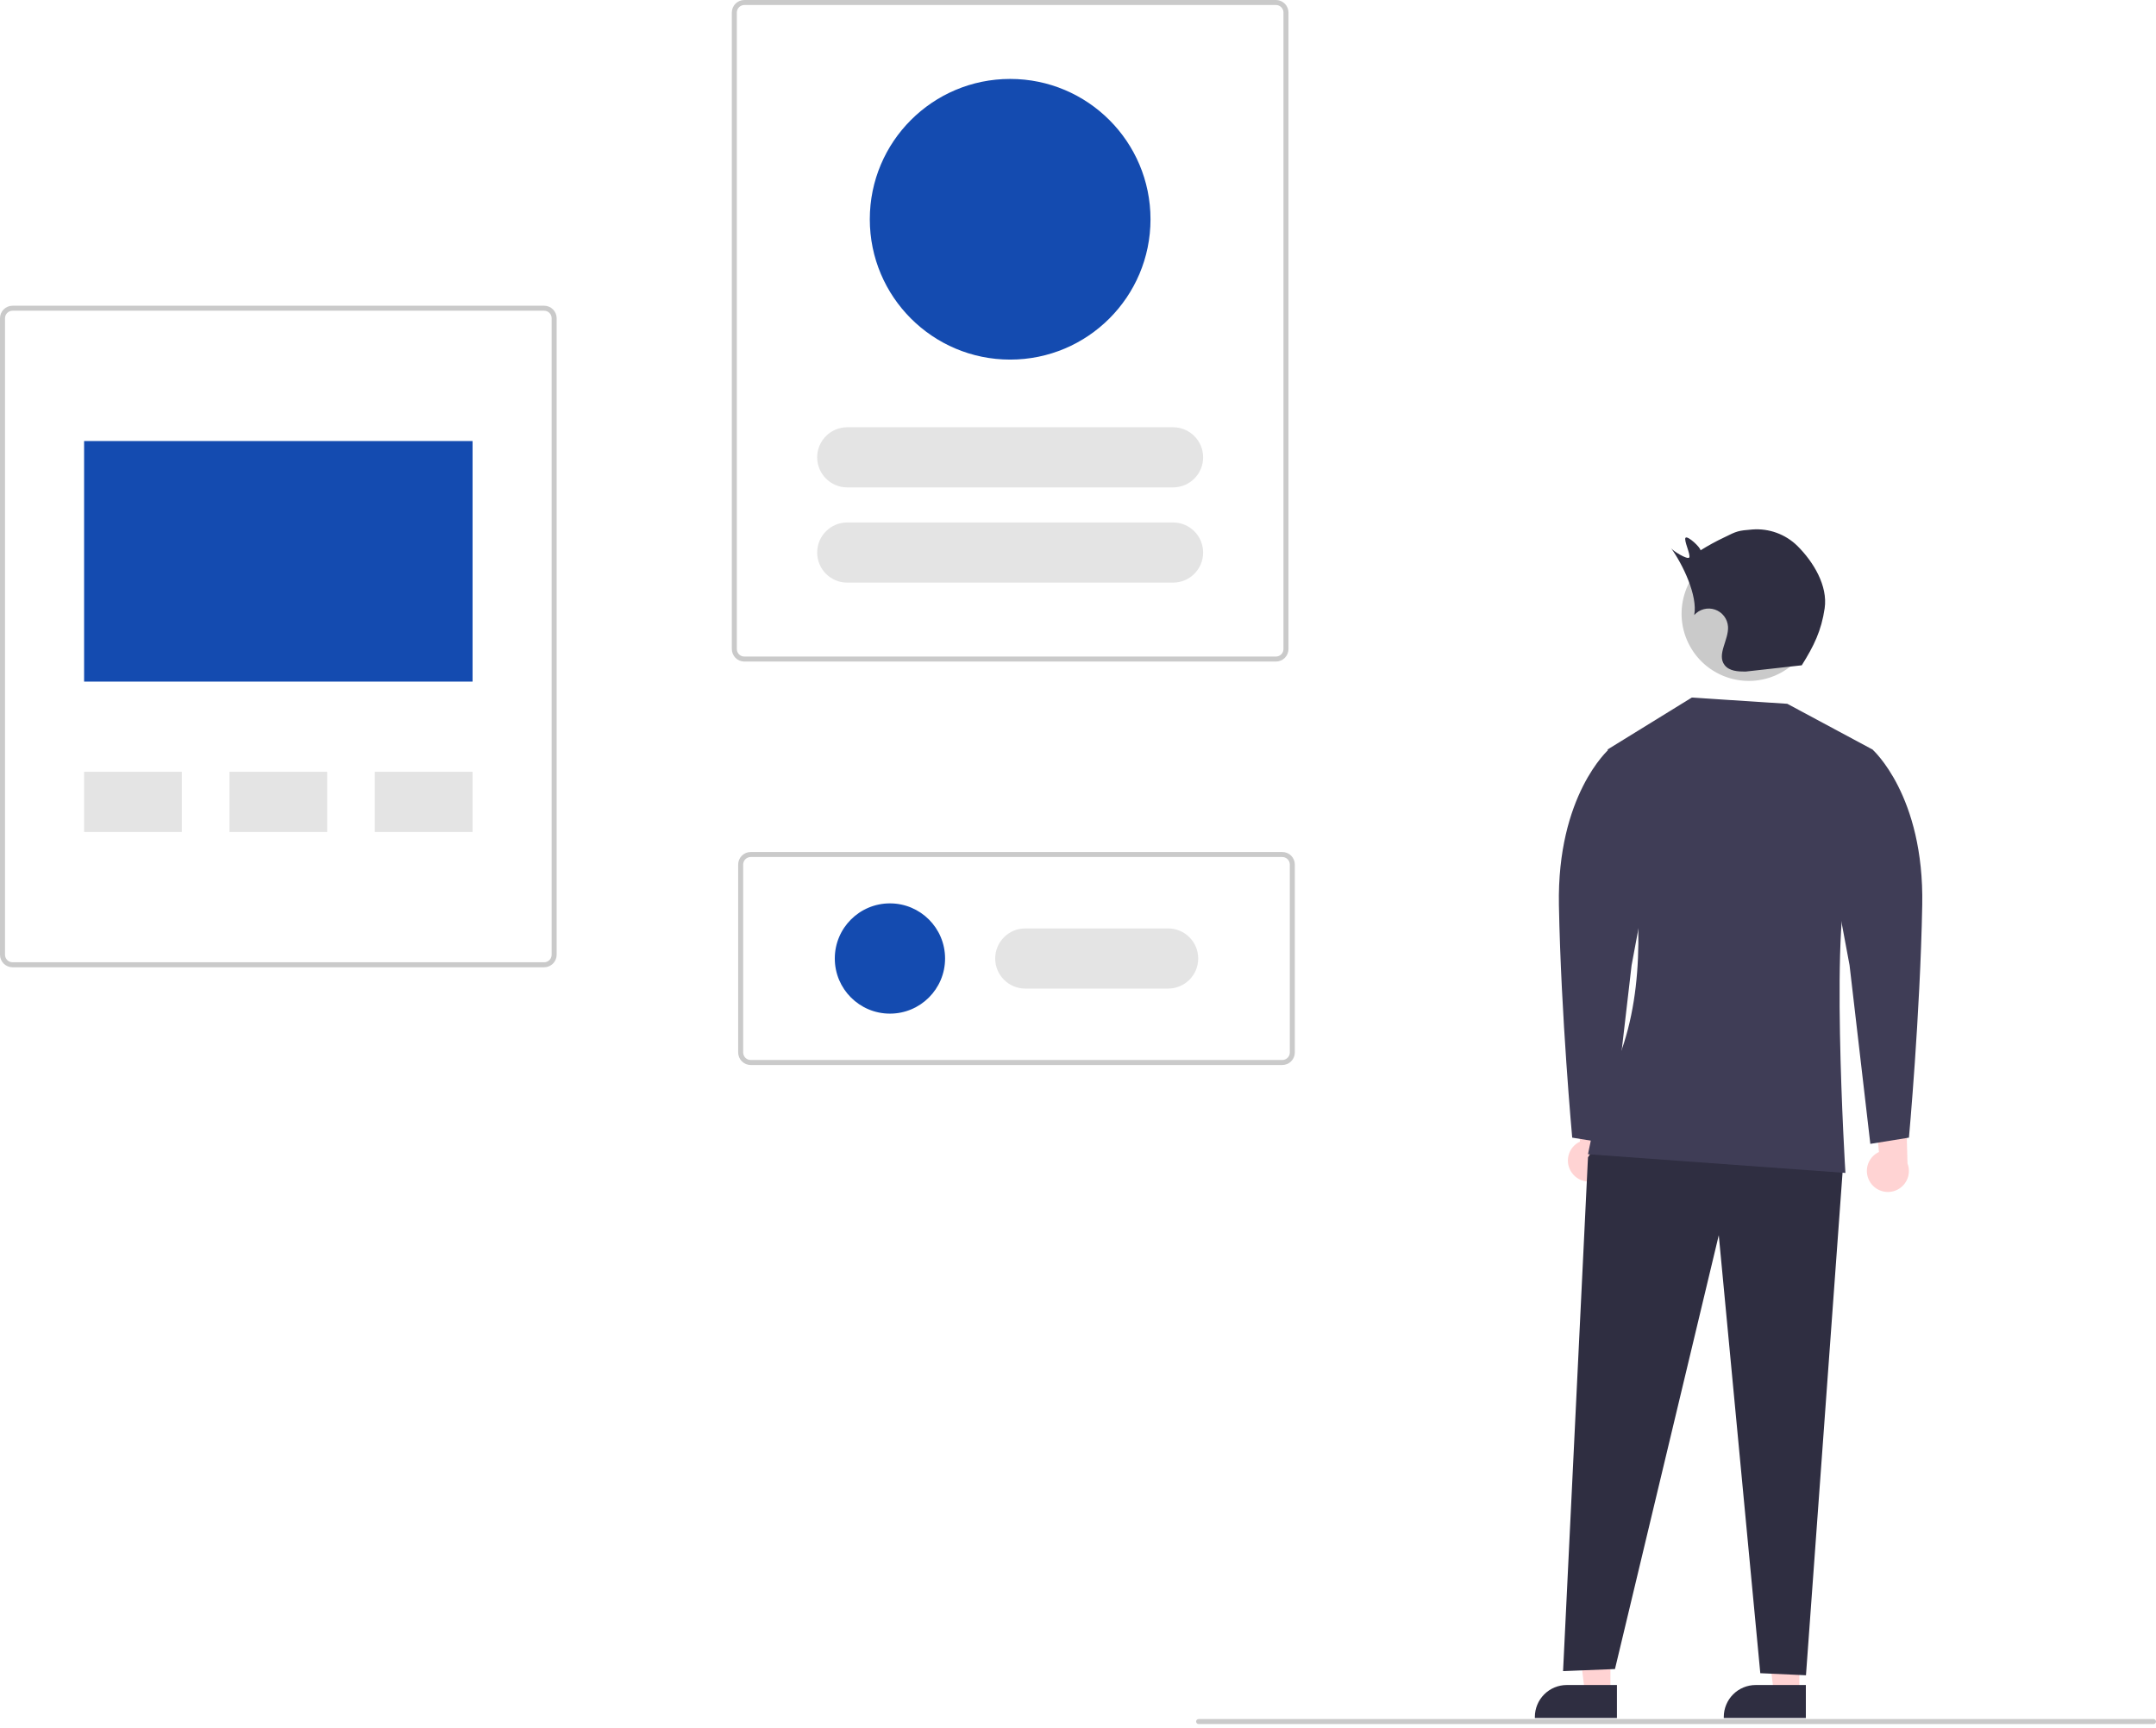 <svg width="353" height="283" viewBox="0 0 353 283" fill="none" xmlns="http://www.w3.org/2000/svg">
<g clip-path="url(#clip0_130_586)">
<path d="M89.089 158.394H2.052C1.508 158.393 0.986 158.177 0.602 157.792C0.217 157.408 0.001 156.886 0 156.342V52.114C0.001 51.57 0.217 51.048 0.602 50.664C0.986 50.279 1.508 50.063 2.052 50.062H89.089C89.633 50.063 90.154 50.279 90.539 50.664C90.924 51.048 91.14 51.57 91.141 52.114V156.342C91.14 156.886 90.924 157.408 90.539 157.792C90.154 158.177 89.633 158.393 89.089 158.394ZM2.052 50.883C1.725 50.883 1.412 51.013 1.182 51.244C0.951 51.475 0.821 51.788 0.821 52.114V156.342C0.821 156.668 0.951 156.981 1.182 157.212C1.412 157.443 1.725 157.573 2.052 157.573H89.089C89.415 157.573 89.728 157.443 89.959 157.212C90.19 156.981 90.32 156.668 90.32 156.342V52.114C90.32 51.788 90.19 51.475 89.959 51.244C89.728 51.013 89.415 50.883 89.089 50.883H2.052Z" fill="#CACACA"/>
<path d="M77.372 72.221H13.769V111.614H77.372V72.221Z" fill="#144BB0"/>
<path d="M29.772 126.387H13.769V136.235H29.772V126.387Z" fill="#E4E4E4"/>
<path d="M77.372 126.387H61.368V136.235H77.372V126.387Z" fill="#E4E4E4"/>
<path d="M53.572 126.387H37.568V136.235H53.572V126.387Z" fill="#E4E4E4"/>
<path d="M208.91 108.332H121.873C121.329 108.331 120.808 108.115 120.423 107.73C120.038 107.345 119.822 106.824 119.821 106.28V2.052C119.822 1.508 120.038 0.986 120.423 0.602C120.808 0.217 121.329 0.001 121.873 0H208.91C209.454 0.001 209.976 0.217 210.36 0.602C210.745 0.986 210.961 1.508 210.962 2.052V106.28C210.961 106.824 210.745 107.345 210.36 107.73C209.976 108.115 209.454 108.331 208.91 108.332ZM121.873 0.821C121.547 0.821 121.234 0.951 121.003 1.182C120.772 1.412 120.642 1.725 120.642 2.052V106.28C120.642 106.606 120.772 106.919 121.003 107.15C121.234 107.381 121.547 107.51 121.873 107.511H208.91C209.237 107.51 209.55 107.381 209.78 107.15C210.011 106.919 210.141 106.606 210.141 106.28V2.052C210.141 1.725 210.011 1.412 209.78 1.182C209.55 0.951 209.237 0.821 208.91 0.821H121.873Z" fill="#CACACA"/>
<path d="M209.949 174.397H122.912C122.368 174.396 121.847 174.18 121.462 173.795C121.077 173.411 120.861 172.889 120.86 172.345V141.569C120.861 141.025 121.077 140.504 121.462 140.119C121.847 139.735 122.368 139.518 122.912 139.518H209.949C210.493 139.518 211.015 139.735 211.399 140.119C211.784 140.504 212 141.025 212.001 141.569V172.345C212 172.889 211.784 173.411 211.399 173.795C211.015 174.18 210.493 174.396 209.949 174.397ZM122.912 140.338C122.586 140.339 122.273 140.468 122.042 140.699C121.811 140.93 121.681 141.243 121.681 141.569V172.345C121.681 172.672 121.811 172.985 122.042 173.215C122.273 173.446 122.586 173.576 122.912 173.576H209.949C210.276 173.576 210.589 173.446 210.819 173.215C211.05 172.985 211.18 172.672 211.18 172.345V141.569C211.18 141.243 211.05 140.93 210.819 140.699C210.589 140.468 210.276 140.339 209.949 140.338H122.912Z" fill="#CACACA"/>
<path d="M192.064 69.964H138.719C136 69.964 133.795 72.169 133.795 74.888V74.888C133.795 77.608 136 79.812 138.719 79.812H192.064C194.784 79.812 196.988 77.608 196.988 74.888C196.988 72.169 194.784 69.964 192.064 69.964Z" fill="#E4E4E4"/>
<path d="M192.064 85.557H138.719C136 85.557 133.795 87.762 133.795 90.481V90.481C133.795 93.201 136 95.406 138.719 95.406H192.064C194.784 95.406 196.988 93.201 196.988 90.481C196.988 87.762 194.784 85.557 192.064 85.557Z" fill="#E4E4E4"/>
<path d="M165.392 58.885C178.083 58.885 188.371 48.596 188.371 35.905C188.371 23.214 178.083 12.926 165.392 12.926C152.7 12.926 142.412 23.214 142.412 35.905C142.412 48.596 152.7 58.885 165.392 58.885Z" fill="#144BB0"/>
<path d="M191.257 152.033H167.868C165.148 152.033 162.943 154.238 162.943 156.957C162.943 159.677 165.148 161.882 167.868 161.882H191.257C193.977 161.882 196.181 159.677 196.181 156.957C196.181 154.238 193.977 152.033 191.257 152.033Z" fill="#E4E4E4"/>
<path d="M145.708 165.985C150.694 165.985 154.736 161.943 154.736 156.957C154.736 151.971 150.694 147.93 145.708 147.93C140.722 147.93 136.681 151.971 136.681 156.957C136.681 161.943 140.722 165.985 145.708 165.985Z" fill="#144BB0"/>
<path d="M352.59 282.319H196.248C196.139 282.319 196.035 282.276 195.958 282.199C195.881 282.122 195.838 282.017 195.838 281.908C195.838 281.8 195.881 281.695 195.958 281.618C196.035 281.541 196.139 281.498 196.248 281.498H352.59C352.699 281.498 352.804 281.541 352.88 281.618C352.957 281.695 353.001 281.8 353.001 281.908C353.001 282.017 352.957 282.122 352.88 282.199C352.804 282.276 352.699 282.319 352.59 282.319Z" fill="#CACACA"/>
<path d="M306.275 193.702C305.989 193.293 305.796 192.825 305.709 192.333C305.623 191.841 305.646 191.336 305.776 190.853C305.906 190.371 306.141 189.923 306.463 189.541C306.785 189.159 307.187 188.852 307.64 188.642L306.432 176.555L312.021 179.489L312.312 190.517C312.614 191.302 312.618 192.171 312.322 192.959C312.027 193.746 311.452 194.398 310.708 194.791C309.964 195.184 309.102 195.29 308.285 195.089C307.468 194.888 306.753 194.395 306.275 193.702Z" fill="#FFD3D3"/>
<path d="M257.326 192.003C257.039 191.593 256.846 191.126 256.76 190.633C256.674 190.141 256.697 189.636 256.827 189.154C256.957 188.671 257.191 188.223 257.514 187.841C257.836 187.459 258.238 187.152 258.691 186.942L257.483 174.855L263.072 177.789L263.362 188.817C263.665 189.602 263.668 190.471 263.373 191.259C263.077 192.047 262.503 192.699 261.759 193.091C261.015 193.484 260.153 193.59 259.336 193.389C258.518 193.189 257.803 192.695 257.326 192.003Z" fill="#FFD3D3"/>
<path d="M294.608 277.285H290.441L288.458 261.211H294.609L294.608 277.285Z" fill="#FFD3D3"/>
<path d="M295.671 281.325L282.233 281.325V281.155C282.233 279.768 282.785 278.437 283.765 277.456C284.746 276.476 286.076 275.925 287.464 275.925L295.671 275.925L295.671 281.325Z" fill="#2F2E41"/>
<path d="M263.676 277.285H259.509L257.526 261.211H263.677L263.676 277.285Z" fill="#FFD3D3"/>
<path d="M264.739 281.325L251.302 281.325V281.155C251.302 279.768 251.853 278.437 252.834 277.456C253.815 276.476 255.145 275.925 256.532 275.925L264.739 275.925L264.739 281.325Z" fill="#2F2E41"/>
<path d="M291.609 110.153C296.942 107.238 298.902 100.551 295.986 95.218C293.071 89.885 286.384 87.925 281.051 90.84C275.718 93.755 273.758 100.442 276.673 105.775C279.589 111.108 286.275 113.068 291.609 110.153Z" fill="#CACACA"/>
<path d="M262.038 186.291L259.999 189.521L255.92 273.65L264.418 273.31L281.414 202.267L288.212 273.99L295.69 274.33L301.758 190.922L262.038 186.291Z" fill="#2F2E41"/>
<path d="M306.568 122.726L292.631 115.248L276.995 114.228L263.216 122.726C263.216 122.726 275.295 158.417 262.039 179.153L259.999 189.01L302.149 192.069C302.149 192.069 299.43 147.88 303.169 142.441C306.908 137.003 306.568 122.726 306.568 122.726Z" fill="#3F3D56"/>
<path d="M301.759 124.578L306.568 122.726C306.568 122.726 315.066 130.204 314.726 148.22C314.386 166.236 312.55 186.291 312.55 186.291L306.228 187.311L302.829 158.078L298.07 132.584L301.759 124.578Z" fill="#3F3D56"/>
<path d="M268.208 124.578L263.398 122.726C263.398 122.726 254.9 130.204 255.24 148.22C255.58 166.236 257.416 186.291 257.416 186.291L263.738 187.311L267.138 158.078L271.896 132.584L268.208 124.578Z" fill="#3F3D56"/>
<path d="M294.285 89.394C293.322 88.448 292.167 87.719 290.9 87.255C289.632 86.791 288.28 86.603 286.933 86.703C284.565 86.894 284.411 86.951 282.283 88.01C280.957 88.637 279.669 89.341 278.426 90.119C278.414 89.614 276.315 87.68 275.975 88.054C275.636 88.428 276.851 90.861 276.58 91.288C276.308 91.714 273.852 90.189 273.596 89.754C275.493 92.37 277.997 97.542 277.396 100.717C277.811 100.248 278.356 99.913 278.961 99.754C279.567 99.595 280.206 99.619 280.797 99.823C281.389 100.027 281.907 100.401 282.286 100.899C282.665 101.398 282.888 101.997 282.926 102.621C283.06 104.792 281.049 107.172 282.364 108.904C283.117 109.895 284.55 109.978 285.794 109.972L295 108.945C296.978 105.793 298.211 103.293 298.75 99.611C299.288 95.929 296.925 92.017 294.285 89.394Z" fill="#2F2E41"/>
</g>
<defs>
<clipPath id="clip0_130_586">
<rect width="353" height="282.319" fill="white"/>
</clipPath>
</defs>
</svg>
